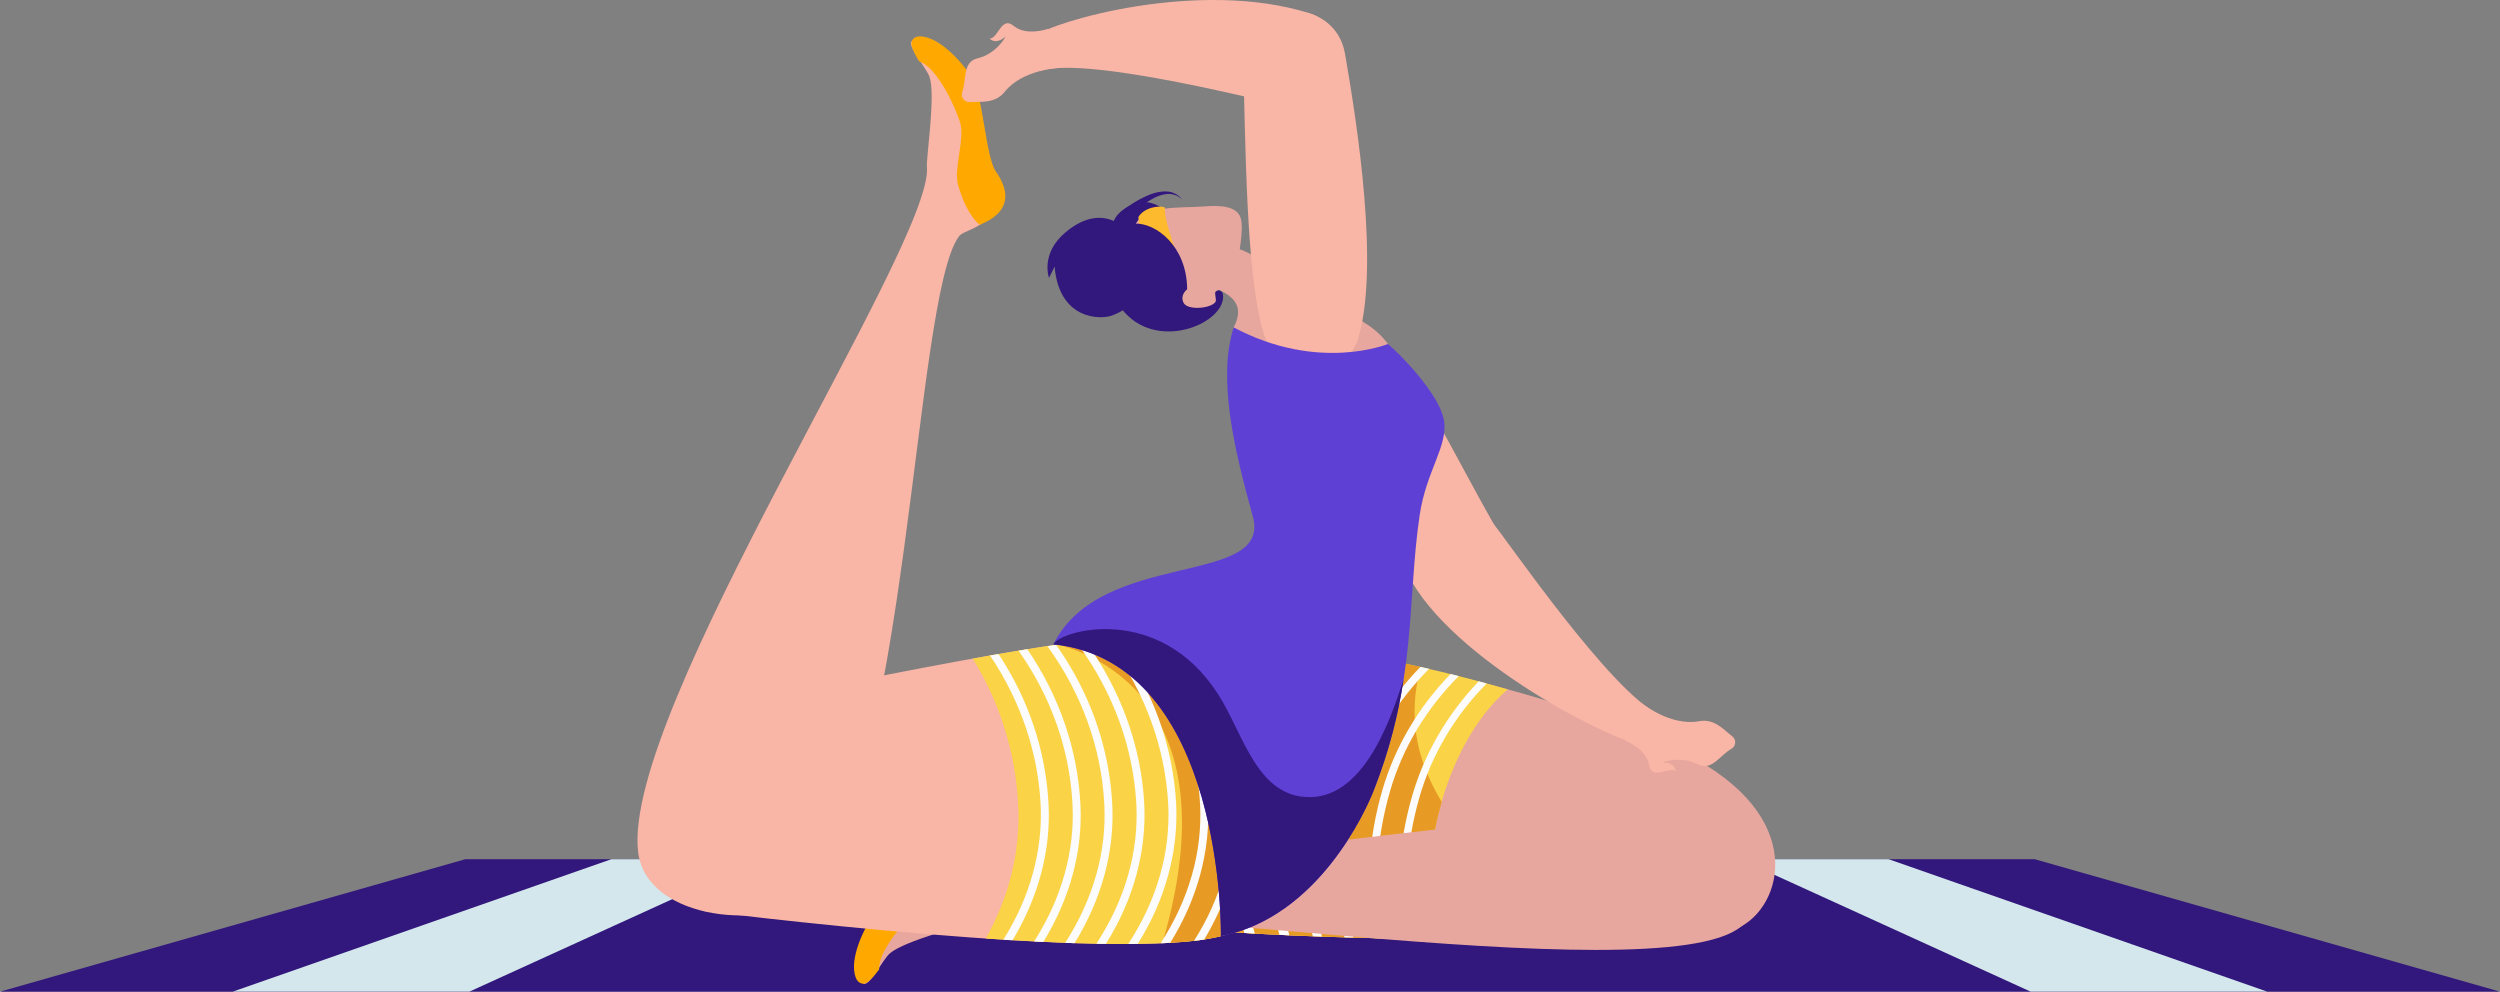 <svg id="_Слой_2" xmlns="http://www.w3.org/2000/svg" width="1080" height="428.4" viewBox="0 0 1080 428.4"><rect x="0" y="0" width="1080" height="428.4" fill="#808080" stroke="none"/><g id="Sport08_307407108"><g id="Sport08_307407108-2"><path d="M0 428.4H1080L878.97 371.17H201.03L0 428.4z" fill="#32177c"/><path d="M100.52 428.4H979.48L815.87 371.17H264.13L100.52 428.4z" fill="#d3e7ec"/><path d="M202.75 428.4H877.26L751.7 371.17H328.3L202.75 428.4z" fill="#32177c"/><path d="M453.17 120.04l2.42-4.86c1.96 22.98 19.64 22.87 24.45 21.23 15.62-5.34 14.98-20.56 14.18-23.43-4.14-14.73-17.13-26.61-33.84-12.69-11.09 9.24-7.21 19.75-7.21 19.75z" fill="#32177c"/><path d="M484.4 108.45s11.22 30.03 23.63 14.87c12.41-15.17-3.87-42.27-19.4-34.74-15.53 7.54-4.23 19.87-4.23 19.87z" fill="#32177c"/><path d="M486.82 95c3.09-3.41 6.76-6.65 10.82-8.99 2.04-1.16 4.26-2.02 6.57-2.21 2.31-.2 4.68.63 6.46 2.36-1.48-1.95-3.87-3.28-6.45-3.43-2.56-.18-5.14.41-7.49 1.33-4.74 1.89-8.95 4.61-12.94 7.88l3.02 3.05z" fill="#32177c"/><path d="M516.25 401.25c35.22 4.53 184.1 7.36 228.55 1.46 20.9-2.76 38.38-40.33-3.36-69.21-41.78-28.9-173.57-60.5-218.06-54.81-28.66 3.66-42.35 118.02-7.13 122.55z" fill="#e8a79e"/><path d="M651.38 297.83c-51.32-14.85-101.25-22.55-128-19.13-28.66 3.66-42.35 118.02-7.13 122.55 16.58 2.13 58.37 3.89 102.59 4.53-6.95-45.31 10.39-89.4 32.54-107.96z" fill="#fad347"/><path d="M622.83 346.4c-3.48-5.72-6.4-11.88-8.54-18.49-4.25-13.12-4.05-26.84-.55-39.76-37.04-8.31-70.25-12.02-90.35-9.45-28.66 3.66-42.35 118.02-7.13 122.55 16.58 2.13 58.37 3.89 102.59 4.53-3.2-20.86-1.21-41.43 3.99-59.39z" fill="#e79b24"/><g><path d="M613.27 344.19c-6.03 20.75-7.12 41.98-3.15 61.42-1.16.0-2.4-.07-3.63-.07-3.7-19.65-2.47-40.95 3.63-61.91 5.27-18.22 15.27-35.27 28.69-49.31l3.42.96c-13.63 13.76-23.69 30.67-28.97 48.89z" fill="#fcfcfc"/><path d="M597.66 405.34c-4.45-20.2-3.42-42.25 2.94-63.89 5.34-18.42 15.68-35.47 29.58-49.37-1.16-.28-2.4-.62-3.56-.9-13.7 14.11-23.9 31.3-29.31 49.72-6.44 21.84-7.53 43.96-3.35 64.37l3.7.07z" fill="#fcfcfc"/><path d="M587.39 338.64c-6.71 22.46-7.6 45.4-2.74 66.35-1.3.0-2.53-.07-3.83-.07-4.66-21.16-3.63-44.24 3.15-66.91 5.48-18.48 15.82-35.74 29.65-49.91 1.23.27 2.53.54 3.76.82-14.04 14.11-24.52 31.16-29.99 49.72z" fill="#fcfcfc"/><path d="M573.42 335.63c-6.92 23.35-7.74 47.25-2.33 68.96-1.37-.07-2.67-.07-3.97-.14-5.21-21.91-4.32-45.88 2.74-69.43 5.61-18.42 15.96-35.54 29.86-49.79 1.37.21 2.67.48 4.04.82-14.24 14.04-24.79 31.16-30.33 49.58z" fill="#fcfcfc"/><path d="M558.9 332.48c-7.33 24.17-7.94 49.03-1.92 71.56-1.44-.07-2.88-.14-4.32-.21-5.75-22.74-5-47.59 2.47-71.97 5.68-18.28 15.89-35.27 29.65-49.44 1.37.27 2.81.47 4.18.75-14.04 14.04-24.45 30.96-30.06 49.31z" fill="#fcfcfc"/><path d="M543.63 329.2c-7.67 24.99-8.15 50.81-1.57 74.09-1.57-.07-3.08-.13-4.52-.27-6.3-23.55-5.61-49.37 2.12-74.5 5.62-17.8 15.54-34.37 28.97-48.42 1.51.21 3.01.35 4.52.62-13.77 13.96-23.97 30.61-29.51 48.48z" fill="#fcfcfc"/><path d="M526.24 330.36c-6.71 24.44-6.64 49.3.07 71.9-1.64-.14-3.22-.27-4.73-.48-6.91-24.17-6.3-50.74 1.85-76.76 1.3-4.18 2.95-8.29 4.73-12.4 5.54-12.39 13.21-23.97 22.8-34.24 1.64.07 3.22.21 4.93.35-13.08 13.62-22.8 29.72-28.28 47.05-.48 1.5-.89 3.08-1.37 4.59z" fill="#fcfcfc"/></g><path d="M544.17 141.64c10.08 35.52 43.81 82.09 62.87 106.63 16.41 21.14 50.56-.37 38.46-21.55-18.68-32.68-33.37-65.49-52.39-84.04-10.69-10.43-51.57-10.3-48.94-1.04z" fill="#f9b5a5"/><path d="M608.06 247.93c18.9 37.72 90.61 73.31 101.08 73.67 10.47.36 7.32-13.16 7.32-13.16-20.15-9.03-66.02-75.93-70.96-81.72-10.43-12.18-37.44 21.21-37.44 21.21z" fill="#f9b5a5"/><path d="M734 311.56c-12.26 2.31-24.76-7.73-24.76-7.73l-7.18 16.08s9.23 3.61 10.38 10.6c1.15 6.99 8.46.31 11.47 2.69.0.0.07-3.89-5.8-3.81.0.0 7.65-3.15 15.33.79 6.02 3.09 9.41-3.78 14.53-6.7 2.07-1.17 2.21-4.05.3-5.46-3.47-2.58-7.55-7.72-14.27-6.45z" fill="#f9b5a5"/><g><path d="M384.43 411.85c6.37-5.55 32.69-12 36.27-13.89 29.16-15.4 295.42 32.27 331.5 2.27 23.1-19.21 4.77-39-34.33-47.29-37.71-7.99-242.31 28.44-274.75 20.74-3.63-.86-7.07-8.83-16.42-9.13-7.56-.24-10.72 6.16-14.44 7.92-35.71 16.91-41.95 51.26-39.23 52.49 2.72 1.22 8.12-10.26 11.4-13.11z" fill="#e8a79e"/><path d="M379.78 418.83c.01-2.12.47-4.33 1.51-6.55 3.4-7.25 9.73-14.39 15.65-19.75 5.75-5.22 19.64-5.24 25.61-9.91 4.99-3.91 10.52-9.47 12.4-15.33-1.68-1.29-13.02-14.74-23.98 2.46-4.18 6.55-27.77 17.48-33.24 24.95-4.48 6.11-10.98 19.55-8.1 27.5.38 1.04 1.33 2.74 3.39 2.77 1.5.02 4.23-2.69 6.75-6.14z" fill="#ffa900"/></g><path d="M483.75 275.58c-35.5.92-172.28 30.71-172.28 30.71l-8.13 87.18s181.96 23.11 225.05 10.66c27.76-8.01-9.15-129.47-44.64-128.56z" fill="#f9b5a5"/><path d="M483.75 275.58c-12.31.32-36.8 4.11-63.54 8.93 11.58 18.7 18.64 40.6 19.68 63.83.92 20.45-4.38 39.96-14.03 57.11 42.8 2.89 84.64 3.86 102.53-1.31 27.76-8.01-9.15-129.47-44.64-128.56z" fill="#fad347"/><path d="M483.75 275.58c-6.23.16-15.58 1.22-26.76 2.84 1.65.88 78.75 15.07 45.15 129.04 10.97-.49 20.07-1.53 26.26-3.32 27.76-8.01-9.15-129.47-44.64-128.56z" fill="#e79b24"/><g><path d="M437.42 406.16c-1.3.0-2.6-.07-3.97-.21 11.57-18.42 17.12-38.69 16.09-58.61-1.17-22.53-8.7-44.65-21.85-64.16 1.23-.2 2.53-.41 3.7-.62 13.01 19.72 20.41 41.91 21.57 64.65 1.09 20-4.32 40.33-15.54 58.96z" fill="#fcfcfc"/><path d="M450.71 406.92l-3.97-.21c11.91-18.62 17.67-39.17 16.57-59.37-1.16-23.35-9.17-46.22-23.28-66.22 1.3-.21 2.53-.41 3.76-.68 13.83 20.27 21.71 43.21 22.94 66.77 1.1 20.27-4.45 40.88-16.02 59.71z" fill="#fcfcfc"/><path d="M456.25 278.59c14.65 20.68 22.94 44.31 24.24 68.62 1.1 20.47-4.59 41.29-16.3 60.26h-.07c-1.3-.07-2.6-.14-3.97-.14 12.12-18.83 18.01-39.51 16.91-59.98-1.23-24.1-9.72-47.73-24.58-68.2l3.77-.55z" fill="#fcfcfc"/><path d="M477.75 407.74c-1.37.0-2.74.0-4.11-.07 12.39-18.9 18.35-39.78 17.26-60.33-1.3-24.17-9.86-47.87-24.79-68.41l2.74-1.99c15.34 21.09 24.1 45.33 25.47 70.26 1.03 20.61-4.65 41.5-16.57 60.53z" fill="#fcfcfc"/><path d="M491.52 407.74l-4.11.07c12.4-18.97 18.35-39.86 17.26-60.47-1.3-24.17-9.86-47.87-24.79-68.41l2.74-1.99c15.34 21.09 24.17 45.33 25.48 70.26 1.03 20.61-4.66 41.5-16.57 60.53z" fill="#fcfcfc"/><path d="M505.56 407.26c-1.37.14-2.74.21-4.18.21 12.26-18.83 18.15-39.65 17.05-60.13-1.3-24.17-9.86-47.87-24.79-68.41l.48-.34h.07l2.19-1.64c1.71 2.33 3.29 4.73 4.79 7.12.0.0.07.0.07.07 12.32 19.31 19.45 40.95 20.61 63.07 1.03 20.4-4.52 41.15-16.3 60.05z" fill="#fcfcfc"/><path d="M535.55 358.09c-1.03 16.36-6.23 32.66-15.34 47.79-1.37.21-2.81.41-4.38.55 11.78-18.56 17.39-38.96 16.37-59.1-.07-1.3-.21-2.67-.27-3.97-1.99-22.8-10.41-44.99-24.52-64.44l2.74-1.99c15.34 21.09 24.17 45.33 25.48 70.26.2 3.62.14 7.26-.07 10.89z" fill="#fcfcfc"/></g><path d="M401.59 33.34c2.67 8.02-1.53 34.79-1.16 38.82 2.98 32.84-131.77 234.85-124.78 295.76 3.52 30.62 58.11 33.73 72.48 19.07 44.33-45.21 46.46-257.82 66.06-284.79 2.2-3.02 10.87-3.12 14.76-11.64 3.14-6.88-1.55-12.26-1.75-16.38-1.85-39.47-31.14-58.46-33.32-56.43-2.18 2.03 6.34 11.45 7.71 15.58z" fill="#f9b5a5"/><path d="M396.94 26.37c1.95.83 3.81 2.1 5.46 3.92 5.38 5.93 9.53 14.53 12.19 22.05 2.59 7.32-2.74 20.14-.72 27.45 1.69 6.11 4.69 13.35 9.37 17.35 1.84-1.05 18.62-6.34 6.97-23.07-4.44-6.38-5.43-32.37-10.22-40.29-3.92-6.49-13.81-17.66-22.26-18.07-1.11-.05-3.04.18-3.86 2.07-.6 1.38.86 4.95 3.07 8.6z" fill="#ffa900"/><path d="M565.07 129.52c-9.18-6.48-18.14-18.14-30.53-22.22.0.0-4.13 8.74-14.52 15.43 11.53 3.57 18.37 8.34 12.94 18.7.0.0 8.82 41.05 20.31 35.2 24.32-12.4 61.21-3.66 47.76-25.87-9.84-16.26-32.23-18.6-35.95-21.24z" fill="#e8a79e"/><path d="M498.88 123.73c10.56 1.47 13.09 2.02 13.09 2.02.0.0-2.46 2.78-.6 5.58 1.86 2.8 12.39 2.27 14.09-.45 1.7-2.72-.45-4.76-.45-4.76.0.0 7.26-3.55 9.66-13.38.0.0 3-14.19 1.2-18.84-1.8-4.66-7.83-5.4-16.42-4.67-8.59.73-27.6-1.16-29.6 9.96-2 11.11-1.53 23.06 9.03 24.54z" fill="#e8a79e"/><path d="M499.79 115.75s7.39.56 9.28-2.79c.5-.88-6.75-18.41-5.75-23.24-2.14-1.24-9.2-.13-11.55 4.09.0.0.88 13.52 8.02 21.94z" fill="#feba2f"/><path d="M485.96 135.1c15.39 16.89 44.21 3.94 42.35-8.06-.17-1.08-1.87-2.39-3.17-.97-.65.71.58 3.44-.07 4.39-1.97 2.84-12.09 3.77-13.79.31-1.7-3.45 1.58-5.79 1.58-5.79-.15-18.69-13.47-28.66-22.5-28.39-8.71.26-21.56 13.12-12.56 22.72 3.54 3.78 3.56 10.77 8.15 15.8z" fill="#32177c"/><path d="M586.5 146.94c9.67-30.48-.14-93.05-5.44-123.66-4.56-26.36-44.82-23.41-44.08.96 1.15 37.63 1.21 93.68 8.73 119.15 6.03 20.45 35.76 19.37 40.78 3.54z" fill="#f9b5a5"/><path d="M566.06 5.84c-47.65-15.22-111.23 3.35-119.39 9.92-8.16 6.57 3.06 14.74 3.06 14.74 21.15-6.34 99.6 14.32 107.12 15.46 15.85 2.41 28.78-33.87 9.21-40.12z" fill="#f9b5a5"/><path d="M434.04 39.65c7.77-9.76 23.8-10.34 23.8-10.34l-5.08-16.85s-9.34 3.3-14.78-1.24c-5.44-4.53-6.61 5.29-10.44 5.46.0.0 2.49 2.99 6.88-.91.0.0-3.73 7.39-12.12 9.42-6.57 1.59-4.65 9.01-6.62 14.57-.8 2.24.97 4.51 3.34 4.33 4.31-.31 10.76.91 15.02-4.44z" fill="#f9b5a5"/><path d="M532.96 141.43c-7.07 22.19.27 52.92 8.24 81.57 8.57 30.82-65.57 13.79-86.13 55.35 74.33 7.8 72.36 126.06 72.36 126.06 42.14-8.19 62.64-54.39 65.89-62.61 18.83-47.65 14.51-82.38 19.97-119.23 2.87-19.34 12.43-29.95 10.48-41.1-1.96-11.14-18.75-28.39-24.19-32.87.0.0-29.95 12.36-66.62-7.16z" fill="#5f40d4"/><path d="M565.73 344.36c-22.9.0-28.55-27.52-39.64-44.66-25.47-39.37-67.99-27.48-71.03-21.35 74.33 7.8 72.36 126.06 72.36 126.06 42.14-8.19 62.64-54.39 65.89-62.61 6.94-17.56 10.72-33.35 13.02-48.16-3.85 10.99-15.08 50.73-40.61 50.73z" fill="#32177c"/></g></g></svg>